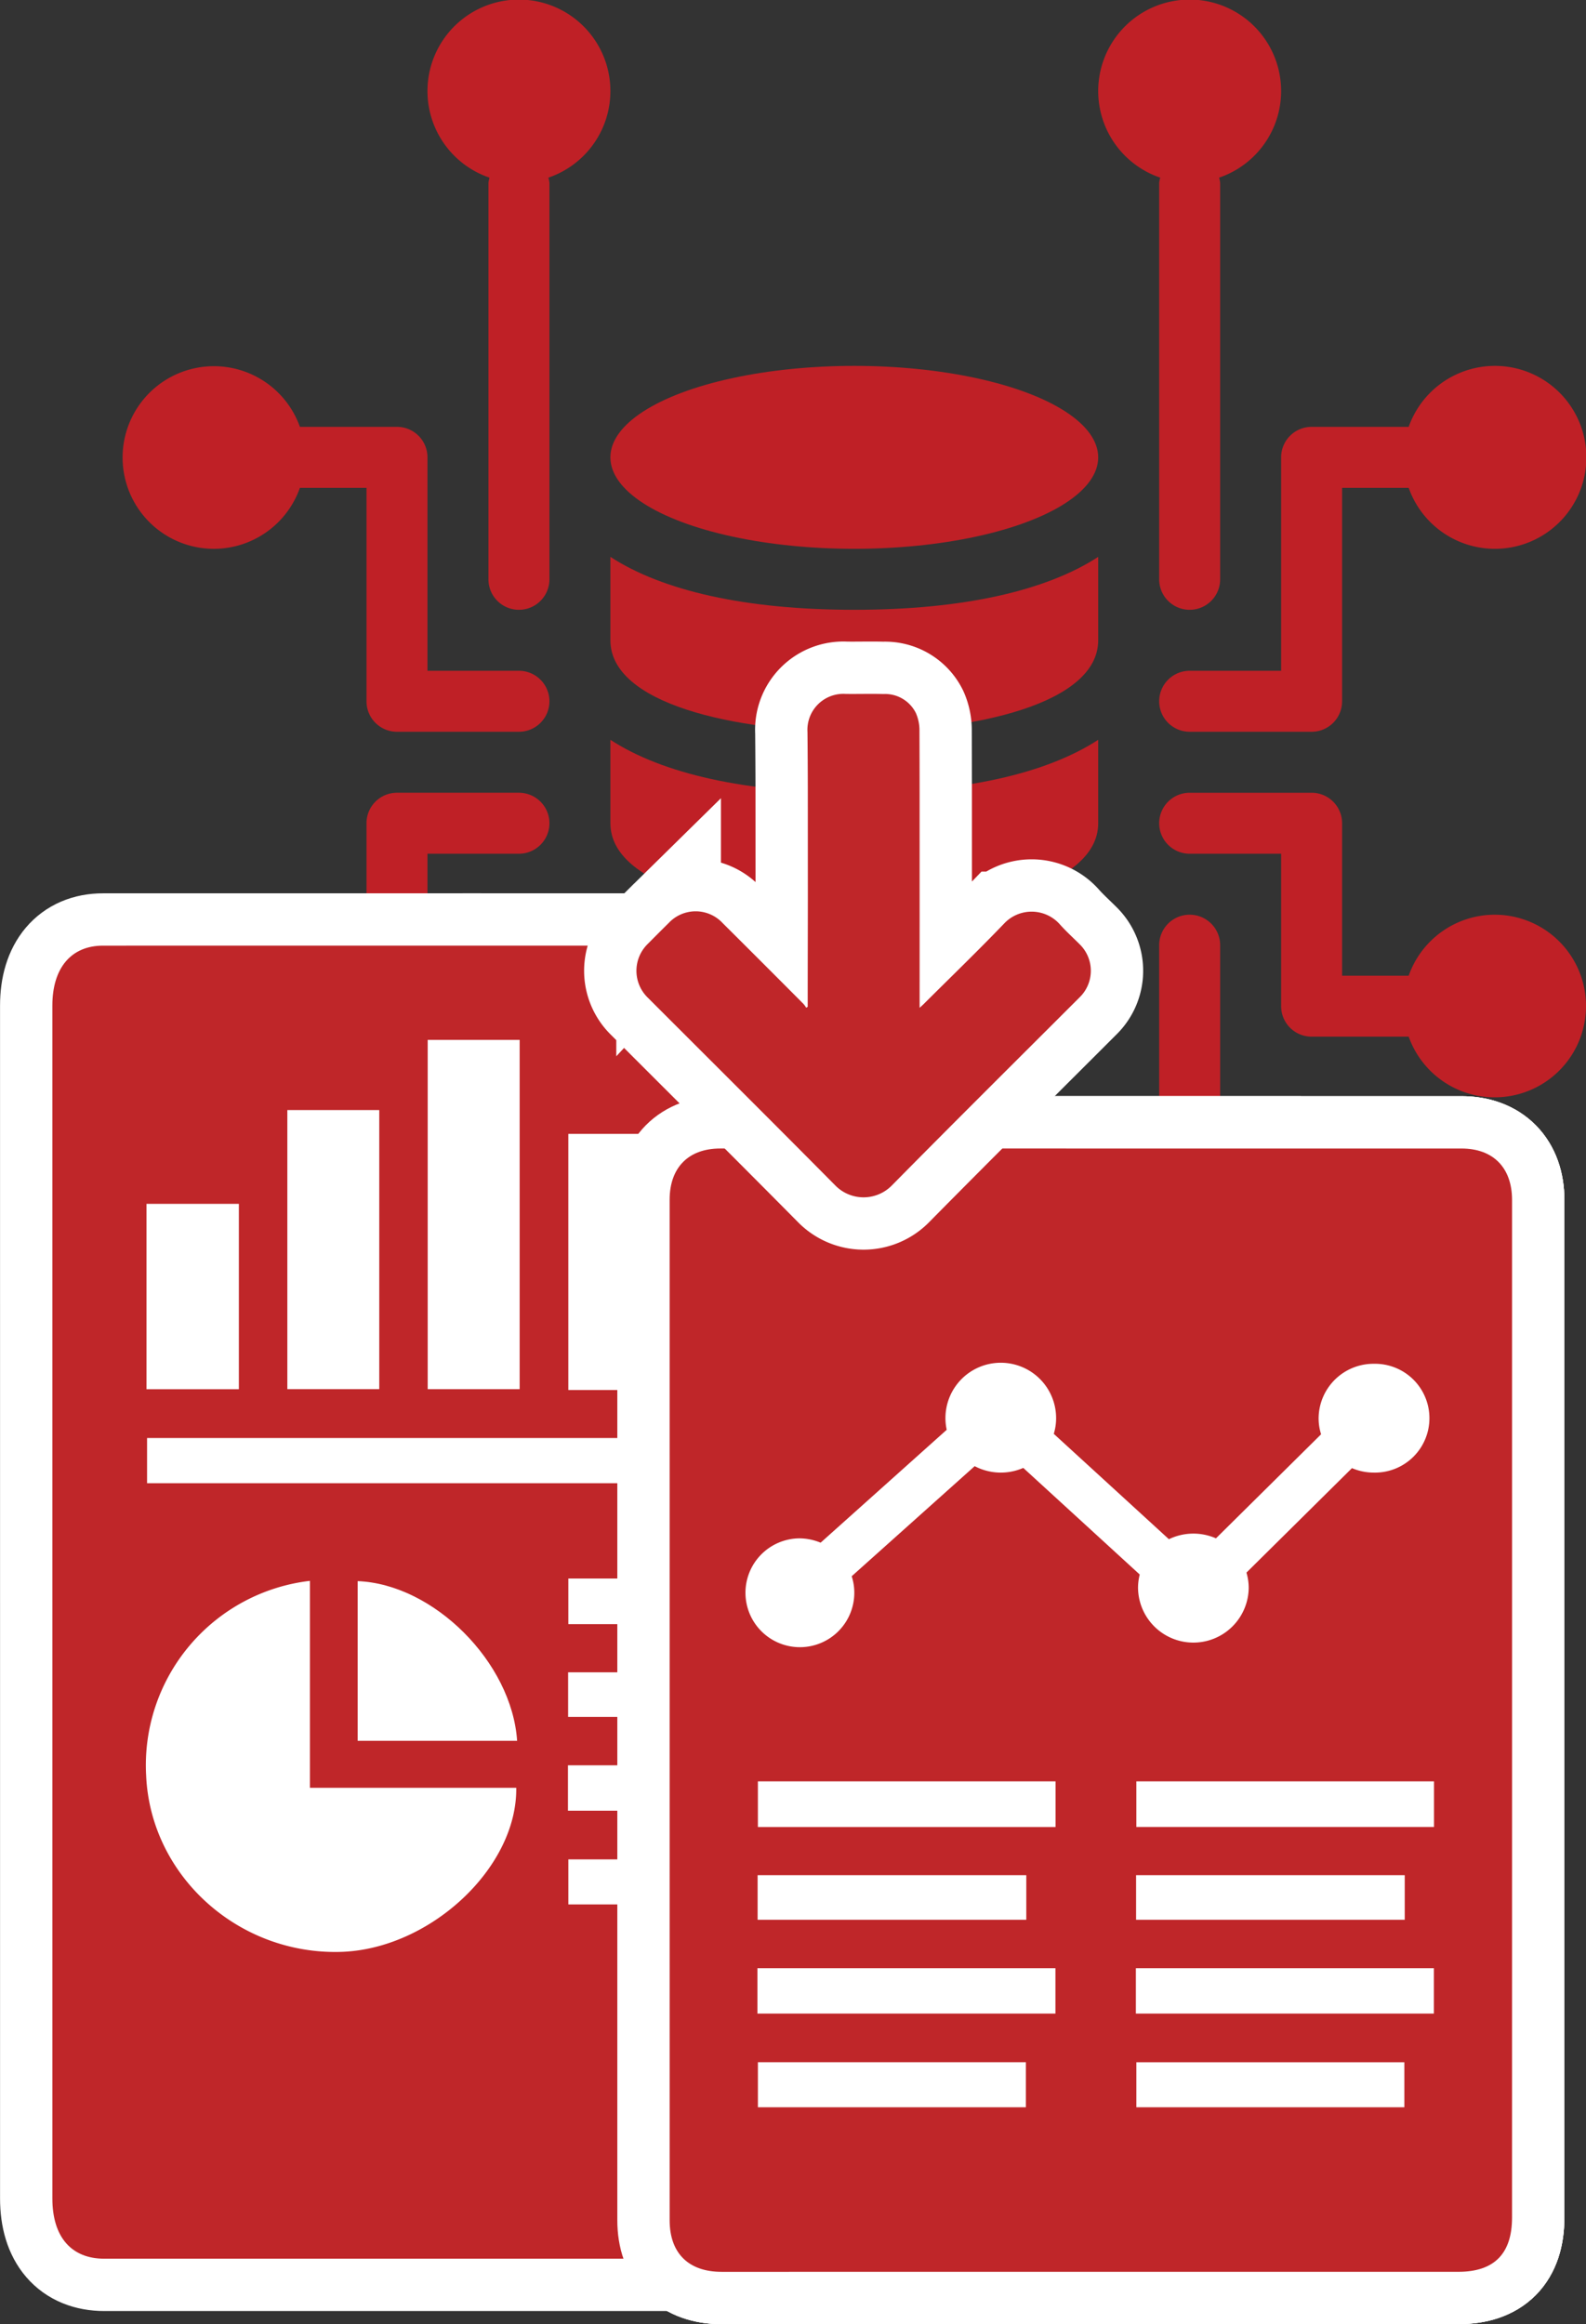 <svg id="Layer_12" data-name="Layer 12" xmlns="http://www.w3.org/2000/svg" viewBox="0 0 151.556 222.078"><rect x="0" y="0" width="151.556" height="222.078" fill="#333333" stroke="none"/><defs><style>.cls-1{fill:#bf2026;}.cls-2,.cls-5{fill:none;stroke:#fff;stroke-width:10px;}.cls-3{fill:#bf2629;}.cls-4{fill:#fff;}.cls-5{stroke-miterlimit:10;}</style></defs><path class="cls-1" d="M143.544,69.759c-4.963,3.227-12.88,5.057-23.307,5.057s-18.344-1.83-23.307-5.057v7.97c0,6.037,11.705,8.74,23.307,8.74s23.307-2.703,23.307-8.74Z" transform="translate(-38.602 -16.549)"/><path class="cls-1" d="M96.931,87.239v7.97c0,6.037,11.705,8.74,23.307,8.74s23.307-2.703,23.307-8.74v-7.97c-4.963,3.228-12.88,5.057-23.307,5.057S101.893,90.467,96.931,87.239Z" transform="translate(-38.602 -16.549)"/><ellipse class="cls-1" cx="81.635" cy="43.7" rx="23.307" ry="8.74"/><path class="cls-1" d="M143.544,104.72c-4.963,3.227-12.88,5.057-23.307,5.057s-18.344-1.83-23.307-5.057v7.97c0,8.495,20.923,8.74,23.307,8.74s23.307-.245,23.307-8.74Z" transform="translate(-38.602 -16.549)"/><path class="cls-1" d="M149.473,33.524a2.724,2.724,0,0,0-.102.505V71.903a2.913,2.913,0,0,0,5.827,0V34.029a2.732,2.732,0,0,0-.102-.505,8.74,8.74,0,1,0-5.623,0Z" transform="translate(-38.602 -16.549)"/><path class="cls-1" d="M181.418,103.95a8.726,8.726,0,0,0-8.204,5.827h-6.363V95.21a2.912,2.912,0,0,0-2.913-2.913H152.285a2.913,2.913,0,0,0,0,5.827h8.74V112.69a2.911,2.911,0,0,0,2.913,2.913h9.277a8.725,8.725,0,1,0,8.204-11.653Z" transform="translate(-38.602 -16.549)"/><path class="cls-1" d="M155.198,139.447V106.863a2.913,2.913,0,0,0-5.827,0v32.584a8.74,8.74,0,1,0,5.827,0Z" transform="translate(-38.602 -16.549)"/><path class="cls-1" d="M85.379,33.524a2.724,2.724,0,0,0-.102.505V71.903a2.913,2.913,0,0,0,5.827,0V34.029a2.724,2.724,0,0,0-.102-.505,8.74,8.74,0,1,0-5.623,0Z" transform="translate(-38.602 -16.549)"/><path class="cls-1" d="M59.057,68.99a8.726,8.726,0,0,0,8.203-5.827H73.624V83.556A2.911,2.911,0,0,0,76.537,86.47H88.191a2.913,2.913,0,0,0,0-5.827h-8.74V60.249a2.911,2.911,0,0,0-2.913-2.913H67.261A8.725,8.725,0,1,0,59.057,68.99Z" transform="translate(-38.602 -16.549)"/><path class="cls-1" d="M91.104,139.447V106.863a2.913,2.913,0,0,0-5.827,0v32.584a8.74,8.74,0,1,0,5.827,0Z" transform="translate(-38.602 -16.549)"/><path class="cls-1" d="M161.025,80.643h-8.74a2.913,2.913,0,0,0,0,5.827H163.938a2.911,2.911,0,0,0,2.913-2.913V63.163h6.363a8.74,8.74,0,1,0,0-5.827H163.938a2.911,2.911,0,0,0-2.913,2.913Z" transform="translate(-38.602 -16.549)"/><path class="cls-1" d="M79.451,98.123h8.74a2.913,2.913,0,0,0,0-5.827H76.537A2.912,2.912,0,0,0,73.624,95.21v14.567H67.261a8.74,8.74,0,1,0,0,5.827h9.277a2.912,2.912,0,0,0,2.913-2.913Z" transform="translate(-38.602 -16.549)"/><path class="cls-2" d="M124.107,169.805q-.002,28.254-.003,56.508-.002,6.049-5.122,6.054-35.209.009-70.417.003c-3.153-.001-4.957-2.088-4.958-5.749q-.008-56.997-.001-113.993c0-3.59,1.797-5.721,4.835-5.721q35.418-.008,70.836.002c3.023.001,4.827,2.14,4.828,5.737Q124.115,141.225,124.107,169.805Z" transform="translate(-38.602 -16.549)"/><path class="cls-2" d="M68.217,167.601a17.74,17.74,0,0,0-15.65,18.606c.428,9.57,8.786,17.13,18.599,16.846,8.491-.246,16.874-8.018,16.767-15.678H68.217Z" transform="translate(-38.602 -16.549)"/><path class="cls-2" d="M79.473,115.911v33.373H88.26V115.911Z" transform="translate(-38.602 -16.549)"/><path class="cls-2" d="M115.1,153.953H52.655v4.318H115.1Z" transform="translate(-38.602 -16.549)"/><path class="cls-2" d="M66.059,122.616v26.666h8.784V122.616Z" transform="translate(-38.602 -16.549)"/><path class="cls-2" d="M101.659,149.365V124.893H92.91v24.473Z" transform="translate(-38.602 -16.549)"/><path class="cls-2" d="M88.017,182.885c-.509-7.542-8.007-14.98-15.237-15.257v15.257Z" transform="translate(-38.602 -16.549)"/><path class="cls-2" d="M52.599,149.289H61.428V131.578H52.599Z" transform="translate(-38.602 -16.549)"/><path class="cls-2" d="M115.115,131.607h-8.831v17.703h8.831Z" transform="translate(-38.602 -16.549)"/><path class="cls-2" d="M115.075,171.736v-4.359H92.911v4.359Z" transform="translate(-38.602 -16.549)"/><path class="cls-2" d="M92.876,185.226v4.337h22.191v-4.337Z" transform="translate(-38.602 -16.549)"/><path class="cls-2" d="M112.896,176.339H92.891v4.26h20.005Z" transform="translate(-38.602 -16.549)"/><path class="cls-2" d="M112.867,194.214H92.912v4.304h19.955Z" transform="translate(-38.602 -16.549)"/><path class="cls-2" d="M183.093,180.1q-.002,24.171-.003,48.343-.002,5.175-5.122,5.179-35.209.008-70.417.002c-3.153,0-4.957-1.786-4.958-4.918q-.008-48.761-.001-97.522c0-3.071,1.797-4.894,4.835-4.895q35.418-.007,70.836.002c3.023.001,4.827,1.831,4.828,4.908Q183.101,155.65,183.093,180.1Zm-7.46,11.019v-4.359H147.19v4.359ZM147.144,204.61v4.337h28.478V204.61Zm25.693-8.887H147.164v4.26h25.673ZM172.8,213.598H147.191v4.304H172.8ZM139.469,191.12v-4.359H111.025v4.359ZM110.98,204.61v4.337h28.478V204.61Zm25.693-8.887H110.999v4.26h25.673Zm-.038,17.874H111.026v4.304H136.635Z" transform="translate(-38.602 -16.549)"/><path class="cls-2" d="M183.093,180.1q-.002,24.171-.003,48.343-.002,5.175-5.122,5.179-35.209.008-70.417.002c-3.153,0-4.957-1.786-4.958-4.918q-.008-48.761-.001-97.522c0-3.071,1.797-4.894,4.835-4.895q35.418-.007,70.836.002c3.023.001,4.827,1.831,4.828,4.908Q183.101,155.65,183.093,180.1Zm-7.46,11.019v-4.359H147.19v4.359ZM147.144,204.61v4.337h28.478V204.61Zm25.693-8.887H147.164v4.26h25.673ZM172.8,213.598H147.191v4.304H172.8ZM139.469,191.12v-4.359H111.025v4.359ZM110.98,204.61v4.337h28.478V204.61Zm25.693-8.887H110.999v4.26h25.673Zm-.038,17.874H111.026v4.304H136.635Z" transform="translate(-38.602 -16.549)"/><path class="cls-2" d="M169.894,146.86a5.243,5.243,0,0,0-5.287,5.198,5.109,5.109,0,0,0,.236,1.539l-10.046,9.942a5.372,5.372,0,0,0-4.496.083L139.3,153.553a5.113,5.113,0,0,0,.222-1.494,5.287,5.287,0,1,0-10.454,1.109l-12.049,10.786a5.357,5.357,0,0,0-2.069-.414,5.2,5.2,0,1,0,5.288,5.2,5.077,5.077,0,0,0-.249-1.58l11.752-10.518a5.378,5.378,0,0,0,4.644.167l11.129,10.187a5.093,5.093,0,0,0-.163,1.289,5.288,5.288,0,0,0,10.575,0,5.12,5.12,0,0,0-.215-1.472l10.083-9.982a5.354,5.354,0,0,0,2.101.425,5.199,5.199,0,1,0,0-10.396" transform="translate(-38.602 -16.549)"/><path class="cls-2" d="M169.894,146.86a5.243,5.243,0,0,0-5.287,5.198,5.109,5.109,0,0,0,.236,1.539l-10.046,9.942a5.372,5.372,0,0,0-4.496.083L139.3,153.553a5.113,5.113,0,0,0,.222-1.494,5.287,5.287,0,1,0-10.454,1.109l-12.049,10.786a5.357,5.357,0,0,0-2.069-.414,5.2,5.2,0,1,0,5.288,5.2,5.077,5.077,0,0,0-.249-1.58l11.752-10.518a5.378,5.378,0,0,0,4.644.167l11.129,10.187a5.093,5.093,0,0,0-.163,1.289,5.288,5.288,0,0,0,10.575,0,5.12,5.12,0,0,0-.215-1.472l10.083-9.982a5.354,5.354,0,0,0,2.101.425,5.199,5.199,0,1,0,0-10.396" transform="translate(-38.602 -16.549)"/><path class="cls-3" d="M124.107,169.805q-.002,28.254-.003,56.508-.002,6.049-5.122,6.054-35.209.009-70.417.003c-3.153-.001-4.957-2.088-4.958-5.749q-.008-56.997-.001-113.993c0-3.59,1.797-5.721,4.835-5.721q35.418-.008,70.836.002c3.023.001,4.827,2.14,4.828,5.737Q124.115,141.225,124.107,169.805Z" transform="translate(-38.602 -16.549)"/><path class="cls-4" d="M68.217,167.601a17.74,17.74,0,0,0-15.65,18.606c.428,9.57,8.786,17.13,18.599,16.846,8.491-.246,16.874-8.018,16.767-15.678H68.217Z" transform="translate(-38.602 -16.549)"/><path class="cls-4" d="M79.473,115.911v33.373H88.26V115.911Z" transform="translate(-38.602 -16.549)"/><path class="cls-4" d="M115.1,153.953H52.655v4.318H115.1Z" transform="translate(-38.602 -16.549)"/><path class="cls-4" d="M66.059,122.616v26.666h8.784V122.616Z" transform="translate(-38.602 -16.549)"/><path class="cls-4" d="M101.659,149.365V124.893H92.91v24.473Z" transform="translate(-38.602 -16.549)"/><path class="cls-4" d="M88.017,182.885c-.509-7.542-8.007-14.98-15.237-15.257v15.257Z" transform="translate(-38.602 -16.549)"/><path class="cls-4" d="M52.599,149.289H61.428V131.578H52.599Z" transform="translate(-38.602 -16.549)"/><path class="cls-4" d="M115.115,131.607h-8.831v17.703h8.831Z" transform="translate(-38.602 -16.549)"/><path class="cls-4" d="M115.075,171.736v-4.359H92.911v4.359Z" transform="translate(-38.602 -16.549)"/><path class="cls-4" d="M92.876,185.226v4.337h22.191v-4.337Z" transform="translate(-38.602 -16.549)"/><path class="cls-4" d="M112.896,176.339H92.891v4.26h20.005Z" transform="translate(-38.602 -16.549)"/><path class="cls-4" d="M112.867,194.214H92.912v4.304h19.955Z" transform="translate(-38.602 -16.549)"/><path class="cls-5" d="M183.093,180.1q-.002,24.171-.003,48.343-.002,5.175-5.122,5.179-35.209.008-70.417.002c-3.153,0-4.957-1.786-4.958-4.918q-.008-48.761-.001-97.522c0-3.071,1.797-4.894,4.835-4.895q35.418-.007,70.836.002c3.023.001,4.827,1.831,4.828,4.908Q183.101,155.65,183.093,180.1Zm-7.46,11.019v-4.359H147.19v4.359ZM147.144,204.61v4.337h28.478V204.61Zm25.693-8.887H147.164v4.26h25.673ZM172.8,213.598H147.191v4.304H172.8ZM139.469,191.12v-4.359H111.025v4.359ZM110.98,204.61v4.337h28.478V204.61Zm25.693-8.887H110.999v4.26h25.673Zm-.038,17.874H111.026v4.304H136.635Z" transform="translate(-38.602 -16.549)"/><path class="cls-3" d="M183.093,180.1q-.002,24.171-.003,48.343-.002,5.175-5.122,5.179-35.209.008-70.417.002c-3.153,0-4.957-1.786-4.958-4.918q-.008-48.761-.001-97.522c0-3.071,1.797-4.894,4.835-4.895q35.418-.007,70.836.002c3.023.001,4.827,1.831,4.828,4.908Q183.101,155.65,183.093,180.1Zm-7.46,11.019v-4.359H147.19v4.359ZM147.144,204.61v4.337h28.478V204.61Zm25.693-8.887H147.164v4.26h25.673ZM172.8,213.598H147.191v4.304H172.8ZM139.469,191.12v-4.359H111.025v4.359ZM110.98,204.61v4.337h28.478V204.61Zm25.693-8.887H110.999v4.26h25.673Zm-.038,17.874H111.026v4.304H136.635Z" transform="translate(-38.602 -16.549)"/><path class="cls-4" d="M169.894,146.86a5.243,5.243,0,0,0-5.287,5.198,5.109,5.109,0,0,0,.236,1.539l-10.046,9.942a5.372,5.372,0,0,0-4.496.083L139.3,153.553a5.113,5.113,0,0,0,.222-1.494,5.287,5.287,0,1,0-10.454,1.109l-12.049,10.786a5.357,5.357,0,0,0-2.069-.414,5.2,5.2,0,1,0,5.288,5.2,5.077,5.077,0,0,0-.249-1.58l11.752-10.518a5.378,5.378,0,0,0,4.644.167l11.129,10.187a5.093,5.093,0,0,0-.163,1.289,5.288,5.288,0,0,0,10.575,0,5.12,5.12,0,0,0-.215-1.472l10.083-9.982a5.354,5.354,0,0,0,2.101.425,5.199,5.199,0,1,0,0-10.396" transform="translate(-38.602 -16.549)"/><path class="cls-2" d="M115.795,91.788q-.006-2.645-.031-5.29a3.437,3.437,0,0,1,3.647-3.645c1.204.016,2.409-.024,3.612.011a3.281,3.281,0,0,1,3.098,1.815,4.082,4.082,0,0,1,.344,1.719q.011,3.036.014,6.071l.002,11.984q0,3.921-.002,7.843v.551c.167-.154.281-.252.386-.357,2.559-2.549,5.157-5.061,7.661-7.664a3.604,3.604,0,0,1,5.327.017c.609.69,1.298,1.308,1.949,1.961a3.538,3.538,0,0,1-.003,5.011c-6.003,6.001-12.029,11.979-17.99,18.022a3.784,3.784,0,0,1-5.36.01c-5.951-6.011-11.95-11.974-17.93-17.956a3.583,3.583,0,0,1-.013-5.154c.66-.664,1.32-1.329,1.988-1.986a3.525,3.525,0,0,1,5.168.004q3.873,3.853,7.726,7.726a2.651,2.651,0,0,1,.257.358l.14-.093v-.528c0-3.304.012-6.608.014-9.912Z" transform="translate(-38.602 -16.549)"/><path class="cls-3" d="M115.795,91.788q-.006-2.645-.031-5.29a3.437,3.437,0,0,1,3.647-3.645c1.204.016,2.409-.024,3.612.011a3.281,3.281,0,0,1,3.098,1.815,4.082,4.082,0,0,1,.344,1.719q.011,3.036.014,6.071l.002,11.984q0,3.921-.002,7.843v.551c.167-.154.281-.252.386-.357,2.559-2.549,5.157-5.061,7.661-7.664a3.604,3.604,0,0,1,5.327.017c.609.69,1.298,1.308,1.949,1.961a3.538,3.538,0,0,1-.003,5.011c-6.003,6.001-12.029,11.979-17.99,18.022a3.784,3.784,0,0,1-5.36.01c-5.951-6.011-11.95-11.974-17.93-17.956a3.583,3.583,0,0,1-.013-5.154c.66-.664,1.32-1.329,1.988-1.986a3.525,3.525,0,0,1,5.168.004q3.873,3.853,7.726,7.726a2.651,2.651,0,0,1,.257.358l.14-.093v-.528c0-3.304.012-6.608.014-9.912Z" transform="translate(-38.602 -16.549)"/></svg>